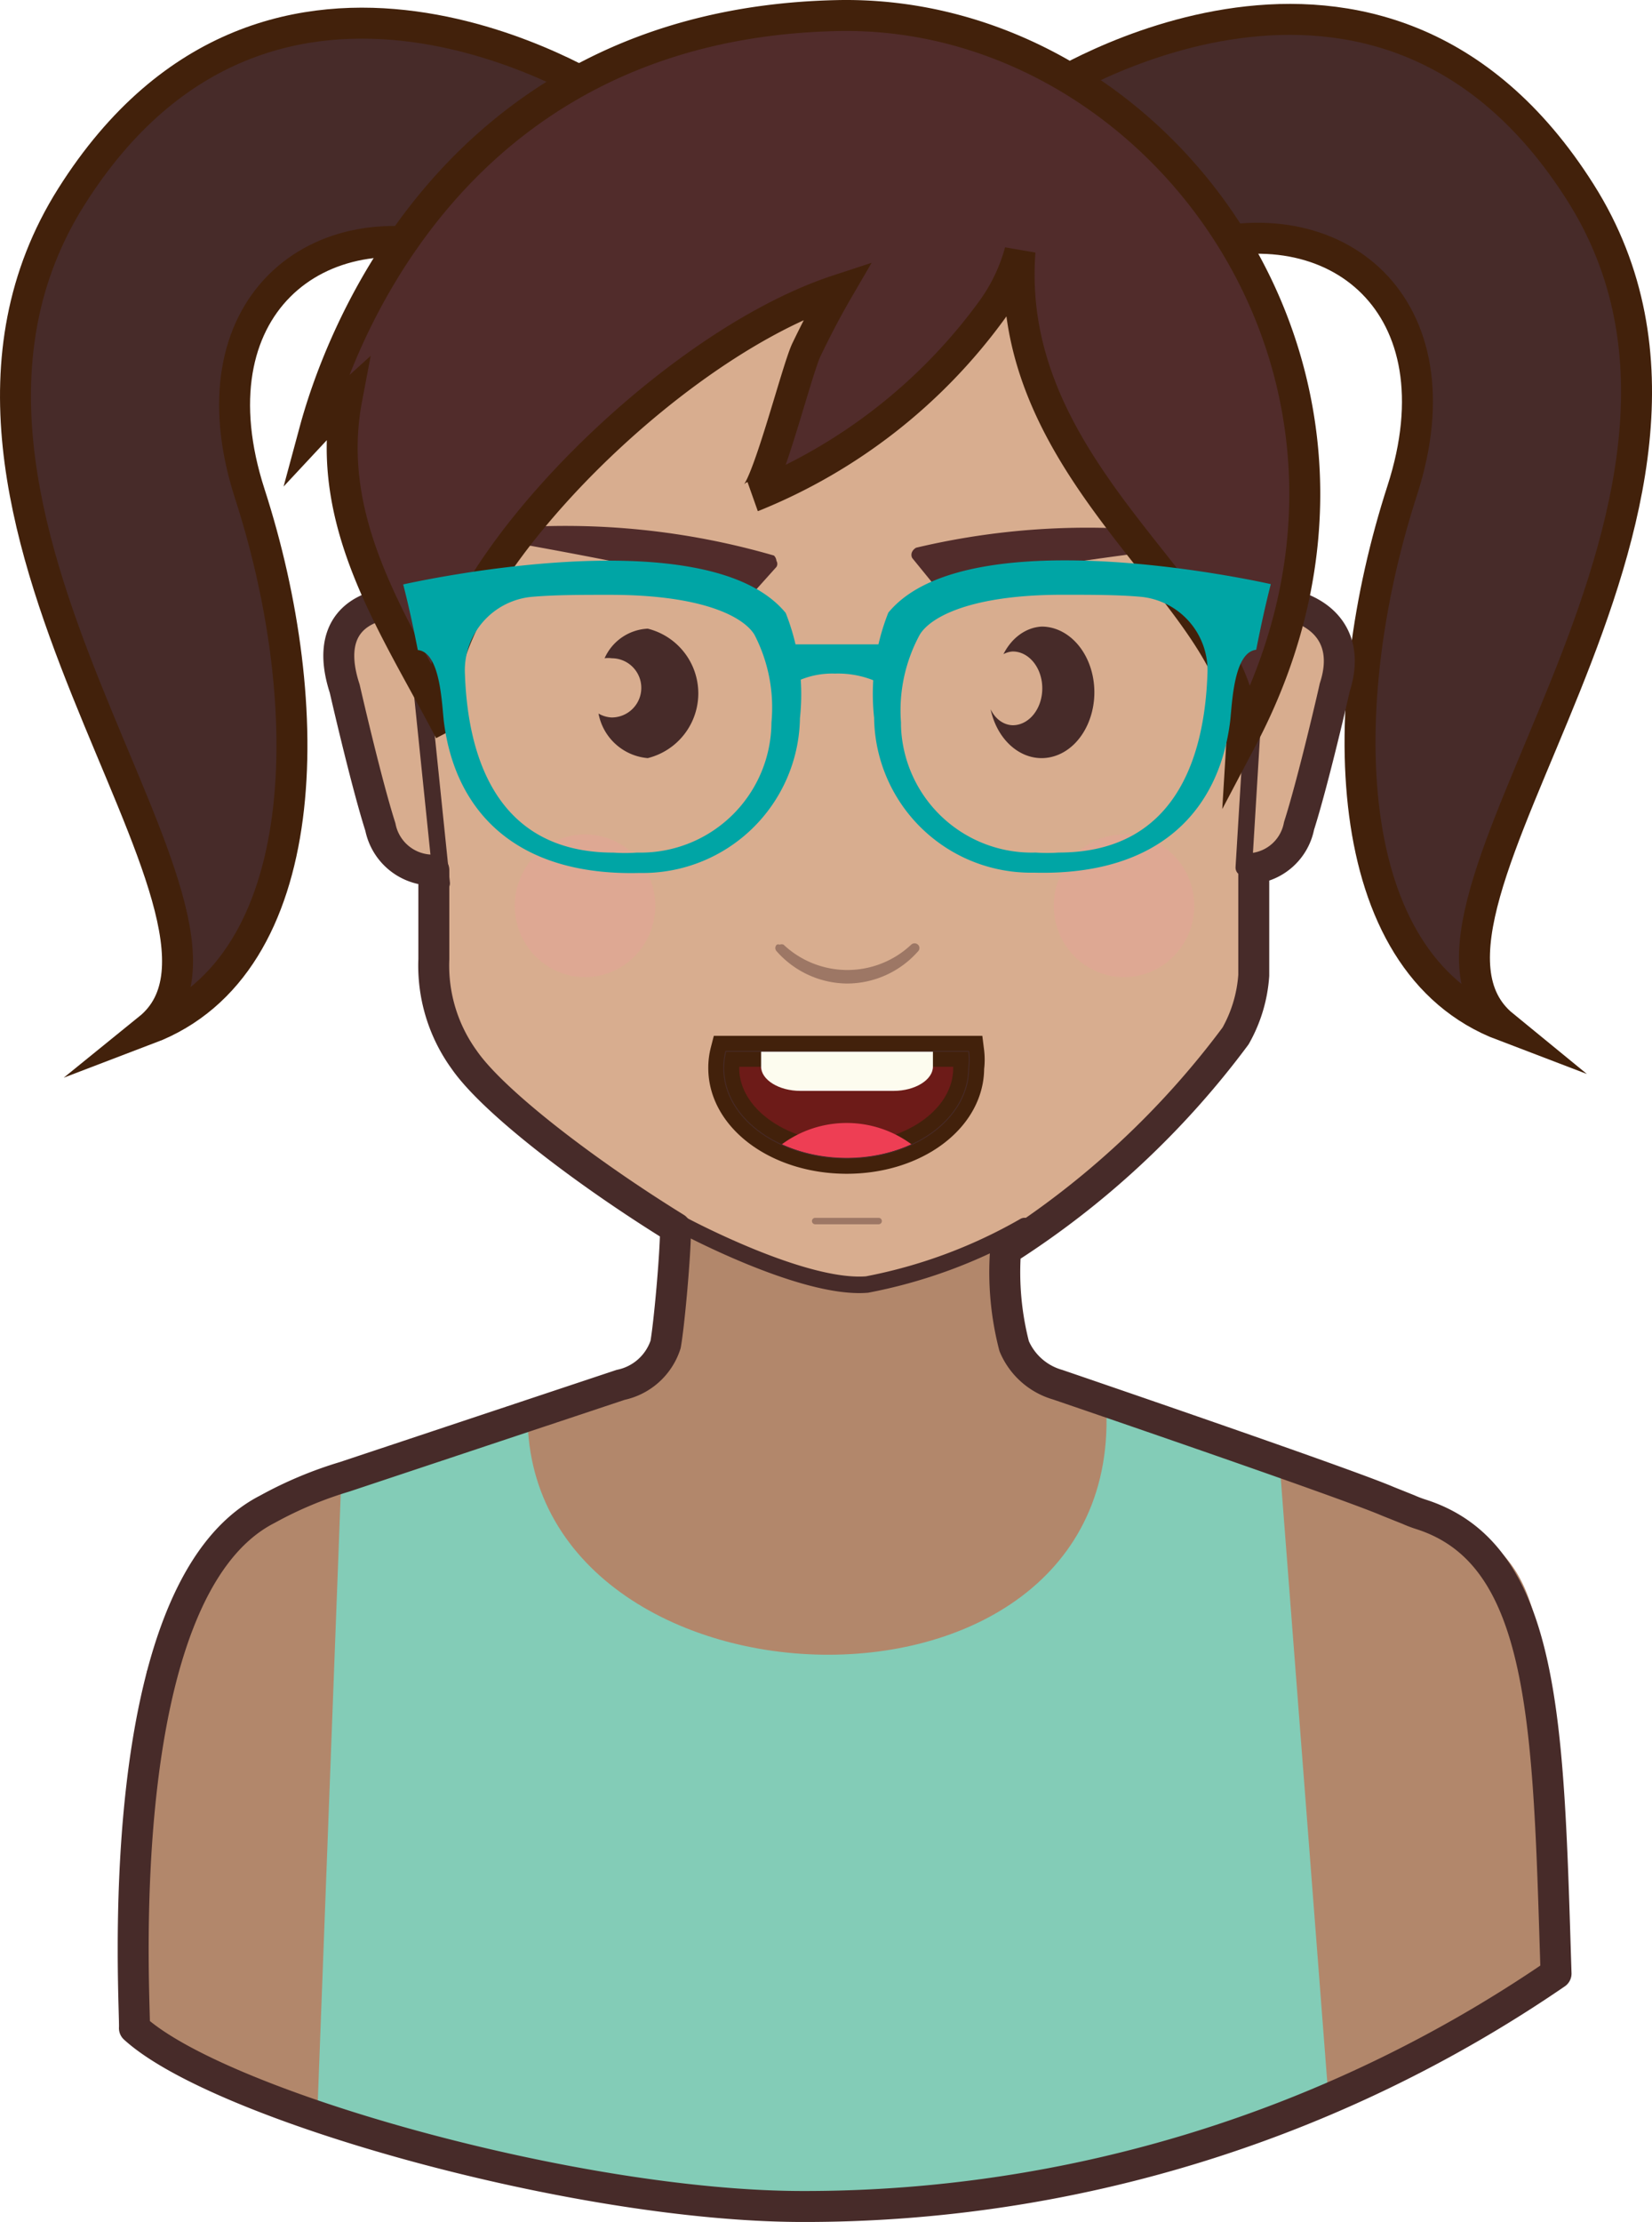 <svg id="Layer_1" data-name="Layer 1" xmlns="http://www.w3.org/2000/svg" viewBox="0 0 800.53 1076.22">
    <defs>
        <style>
            .cls-1,
            .cls-13,
            .cls-15 {
                fill: #472b29;
            }

            .cls-1,
            .cls-17,
            .cls-8 {
                stroke: #42210b;
                stroke-miterlimit: 10;
            }

            .cls-1,
            .cls-16,
            .cls-17,
            .cls-8 {
                stroke-width: 15px;
            }

            .cls-2 {
                fill: #d8ad8f;
            }

            .cls-3 {
                fill: #b2876b;
            }

            .cls-4 {
                opacity: 0.3;
            }

            .cls-5 {
                opacity: 0.8;
            }

            .cls-6 {
                fill: #f4989e;
            }

            .cls-11,
            .cls-16,
            .cls-7 {
                fill: none;
                stroke: #472b29;
                stroke-linecap: round;
                stroke-linejoin: round;
            }

            .cls-7 {
                stroke-width: 8px;
            }

            .cls-8 {
                fill: #6d1b18;
            }

            .cls-9 {
                fill: #ee3e54;
            }

            .cls-10 {
                fill: #fdfcef;
            }

            .cls-11 {
                stroke-width: 0.4px;
            }

            .cls-12 {
                fill: #83ccb7;
            }

            .cls-13 {
                opacity: 0.41;
                isolation: isolate;
            }

            .cls-14,
            .cls-17 {
                fill: #512c2b;
            }

            .cls-18 {
                fill: #00a5a5;
            }
        </style>
    </defs>
    <title>two-ponytails-hair-lady-with-green-glasses</title>
    <path class="cls-1"
        d="M853.71,53.65S692-51.89,594.59,102.54s104.68,348.6,37.49,403c80.84-30.74,82.22-156.5,49-259.11C651.94,156.26,713.78,107,784.78,129.66,815.18,139.68,853.71,53.65,853.71,53.65Z"
        transform="translate(-560.03 -7.24)" />
    <path class="cls-1"
        d="M1066.87,51.75S1228.56-53.62,1326,100.64,1221.31,449.07,1288.5,504c-80.84-30.75-82.22-156.51-49-259.12,29.19-90.17-32.65-139.4-103.65-116.77C1105.4,138.13,1066.87,51.75,1066.87,51.75Z"
        transform="translate(-560.03 -7.24)" />
    <path class="cls-2"
        d="M1167.58,296.19c2.25-26.09-5.52-48.72-3.8-61.67h0c-23-28.33-37.48-62-69.09-82.23a403.5,403.5,0,0,0-117.13-48.71C879.1,78.7,782.36,150.91,752,244l-1,1.73a340.23,340.23,0,0,1,6.39,50.78c-26.6,0-40.07,14-30.92,42,0,0,10.37,45.43,17.28,67a25.91,25.91,0,0,0,25.56,20.9v43.18a78.06,78.06,0,0,0,14.17,48.54c26.08,37.49,159.44,124.38,191.75,120.93,51.82,0,155.47-88.79,182.93-133a68.94,68.94,0,0,0,8.12-29.19V425.06a25.76,25.76,0,0,0,21.94-20.56c6.91-21.59,17.27-66.68,17.27-67C1214.74,310.87,1194.53,295.67,1167.58,296.19Z"
        transform="translate(-560.03 -7.24)" />
    <path class="cls-3"
        d="M1247.74,737.9a49.47,49.47,0,0,1-5.88-2.08l-10-4.14c-21.24-9.16-160-56.32-160-56.32a32.8,32.8,0,0,1-21.07-19,154.49,154.49,0,0,1-4.15-50.1,384.92,384.92,0,0,1-73.07,24.53c-32.13,3.29-89-39.21-89-39.21s-1.56,51.82-3.8,64.09a29.19,29.19,0,0,1-21.77,19.69l-133.7,44.57a131.69,131.69,0,0,0-37.49,15.72,133.84,133.84,0,0,0-55.79,80.84h-.87c0,1.73-.86,5.53-1.55,10.37-2.42,12.44-2.77,124.89-2.42,127,0,7.94-1.56,26.6-2.25,35.75C792,1078.2,835.05,1076,1017,1076c80,0,227.16-69.1,297-111.25C1305.78,802,1321.33,760,1247.74,737.9Z"
        transform="translate(-560.03 -7.24)" />
    <g class="cls-4">
        <g class="cls-5">
            <ellipse class="cls-6" cx="283.49" cy="438.72" rx="34.03" ry="34.55" />
        </g>
        <g class="cls-5">
            <ellipse class="cls-6" cx="544.68" cy="438.72" rx="34.03" ry="34.55" />
        </g>
    </g>
    <line class="cls-7" x1="199.71" y1="288.78" x2="214.04" y2="427.84" />
    <line class="cls-7" x1="611.18" y1="280.83" x2="602.72" y2="420.24" />
    <path class="cls-8"
        d="M911.75,516.44a31.78,31.78,0,0,0-1,8.12c0,24.18,26.6,43.7,59.6,43.7s59.08-19.52,59.08-43.7a32.45,32.45,0,0,0,0-8.12Z"
        transform="translate(-560.03 -7.24)" />
    <path class="cls-9" d="M1001.75,561.52a52.87,52.87,0,0,0-62.88,0A76.67,76.67,0,0,0,1001.75,561.52Z"
        transform="translate(-560.03 -7.24)" />
    <path class="cls-10"
        d="M928.85,516.44h0v7.43c0,6.39,8.64,11.74,19,11.74h45.26c10.37,0,19-5.35,19-11.74v-7.43H928.85Z"
        transform="translate(-560.03 -7.24)" />
    <path class="cls-11"
        d="M911.75,516.44a31.78,31.78,0,0,0-1,8.12c0,24.18,26.6,43.7,59.6,43.7s59.08-19.52,59.08-43.7a32.45,32.45,0,0,0,0-8.12Z"
        transform="translate(-560.03 -7.24)" />
    <path class="cls-12"
        d="M815.7,689.87c-3.8,155.47,300.58,165.32,279.5-11.57l84.3,29.88,24.36,316.13s-258.08,110-490.08,7.08l11.75-310.94Z"
        transform="translate(-560.03 -7.24)" />
    <path class="cls-13"
        d="M970.31,483.62a46,46,0,0,0,34.55-15.55,2.26,2.26,0,0,0,.11-3.18l-.11-.1h0a2.41,2.41,0,0,0-3.28,0,45.11,45.11,0,0,1-61.85,0,2.6,2.6,0,0,0-1.9,0,1.83,1.83,0,0,0-1.38,0,2.24,2.24,0,0,0-.11,3.17l.11.11A46,46,0,0,0,970.31,483.62Z"
        transform="translate(-560.03 -7.24)" />
    <path class="cls-13" d="M985.68,600.22a1.56,1.56,0,1,0,0-3.11H954.93a1.56,1.56,0,0,0,0,3.11h30.75Z"
        transform="translate(-560.03 -7.24)" />
    <path id="leftEyebrow" class="cls-14"
        d="M935.07,276.32A362.8,362.8,0,0,0,806.72,263a3.46,3.46,0,0,0-1.54,6.74,3.63,3.63,0,0,0,1.54,0s87.58,15.2,114.7,24.7h1.38a5.26,5.26,0,0,0,2.94-.86l10.54-11.75a2.78,2.78,0,0,0,0-2.94A4.13,4.13,0,0,0,935.07,276.32Z"
        transform="translate(-560.03 -7.24)" />
    <path id="rightEyebrow" class="cls-14"
        d="M1004,272.52a360.13,360.13,0,0,1,129-6.74,3.37,3.37,0,1,1-.17,6.74s-88.27,10.54-115.91,18.83h-1.38a4.34,4.34,0,0,1-3.46-1.55l-10-12.27a3.3,3.3,0,0,1,0-3.11A4.58,4.58,0,0,1,1004,272.52Z"
        transform="translate(-560.03 -7.24)" />
    <path id="leftEye" class="cls-15"
        d="M873.92,311.73A24.18,24.18,0,0,0,853,326.07a12.46,12.46,0,0,1,3.45,0,14.34,14.34,0,0,1,0,28.68,13.85,13.85,0,0,1-6.39-1.9,26.59,26.59,0,0,0,23.84,21.59,32.31,32.31,0,0,0,0-62.71Z"
        transform="translate(-560.03 -7.24)" />
    <path id="rightEye" class="cls-15"
        d="M1064.94,310.73c-7.61.33-14.6,5.32-18.66,13.35a10.83,10.83,0,0,1,4.49-1.29c7.92,0,14.34,8,14.33,17.87s-6.41,17.85-14.33,17.85c-4.4-.11-8.45-3-10.71-7.75,3.63,17,17.63,27.12,31.28,22.61s21.76-22,18.14-39C1086.52,320.52,1076.47,310.83,1064.94,310.73Z"
        transform="translate(-560.03 -7.24)" />
    <path class="cls-7" d="M889.46,599.87s59.26,32.13,90.7,29.54a245.91,245.91,0,0,0,76.35-28.33"
        transform="translate(-560.03 -7.24)" />
    <path class="cls-16"
        d="M1248.43,740.66a56.49,56.49,0,0,1-5.88-2.25l-10-4c-21.25-9.15-160-56.49-160-56.49a32.64,32.64,0,0,1-21.07-18.65,142.88,142.88,0,0,1-4.15-46.64A418.93,418.93,0,0,0,1158.77,509a69.09,69.09,0,0,0,8.81-29.37V427.82a25.56,25.56,0,0,0,21.94-20.56c6.91-21.59,17.28-66.68,17.28-67,9.15-28-11.06-42.32-37.66-41.81,0-7.42,0-18.65,1.21-17.27a82.38,82.38,0,0,0,7.25-29.71c0-107.8-95.87-195-214.2-195S748.51,144,748.51,251.79a76.3,76.3,0,0,0,8.11,28.33A173.84,173.84,0,0,1,758,298.78c-26.61,0-40.08,14-30.93,42,0,0,10.37,45.43,17.28,67a25.91,25.91,0,0,0,25.91,20.9v43.19A77.72,77.72,0,0,0,785,520.58C799,540.79,843.69,575,887.39,602c0,12.78-3.11,47-4.84,56.48A29.16,29.16,0,0,1,860.79,678L727.08,722.52a190.71,190.71,0,0,0-37.48,15.72C611.69,778,625.86,980.08,625.17,989.58c41.11,37.49,214.2,86.38,323.89,86.38a643.83,643.83,0,0,0,365-112.81C1310.27,843.1,1309.58,760,1248.43,740.66Z"
        transform="translate(-560.03 -7.24)" />
    <path class="cls-17"
        d="M965.64,14.79c-191.57,4.14-243.91,167-253.07,200.9,5-5.36,10.2-10.71,15.55-15.55C716.55,261,751.61,310.7,778,361.31,751.79,310.87,873.92,178,966,147.8c-5.53,9.5-10.54,19.17-15.2,28.85s-19.52,69.1-25.74,71A266.27,266.27,0,0,0,1041,157a87.33,87.33,0,0,0,13.3-28c-8.46,111.42,111.6,170.33,107.62,235.8C1254,190,1121.81,11.33,965.64,14.79Z"
        transform="translate(-560.03 -7.24)" />
    <path class="cls-18"
        d="M940.77,304.13c-38.87-47.33-185.18-13.82-185.36-13.82,2.77,10.71,5,21.25,7.09,31.79,10.88,1,11.57,25.39,12.61,34.55,5.35,43.18,34.55,75,95,73.41a76.18,76.18,0,0,0,77.56-74.77v-.2A107,107,0,0,0,940.77,304.13Zm-6.91,53a63.4,63.4,0,0,1-63.71,63.08l-1.59,0a80.94,80.94,0,0,1-11.23,0c-60.46,0-70.82-53-72-86.37a35.76,35.76,0,0,1,32.13-37.49c11.23-1,23.67-1,38.18-1,45.08,0,64.78,10.71,70,19.35A76.74,76.74,0,0,1,933.86,357.17Z"
        transform="translate(-560.03 -7.24)" />
    <path class="cls-18"
        d="M983.61,354.92a76,76,0,0,0,77,75h.54c60.81,1.56,89.66-30.23,95-73.41,1-9,1.73-33.34,12.61-34.55,2.08-10.54,4.32-21.08,7.08-31.79,0,0-146.48-33.51-185.35,13.82A107,107,0,0,0,983.61,354.92Zm22.11-40.25c5.18-8.64,24.88-19.35,69.1-19.35,14.51,0,27,0,38.18,1a35.77,35.77,0,0,1,32.13,37.49c-1.21,33.51-11.58,86.37-72,86.37a80.94,80.94,0,0,1-11.23,0,63.4,63.4,0,0,1-65.27-61.47c0-.53,0-1.06,0-1.58A76.78,76.78,0,0,1,1005.72,314.67Z"
        transform="translate(-560.03 -7.24)" />
    <path class="cls-18" d="M991.9,341.27a46.47,46.47,0,0,0-27.29-7.77,40.44,40.44,0,0,0-25.22,7.77l-7.95-21.93h69.1Z"
        transform="translate(-560.03 -7.24)" />



        <style>
            #rightEye, #leftEye {
                animation:Blink 2s infinite ease-in-out;
            }

            @keyframes Blink{
            0%{opacity: 0;}
            25%{opacity: 1;}
            45%{opacity: 1;}
            50%{opacity: 0;}
            65%{opacity: 1;}
            95%{opacity: 1;}
            100%{opacity: 0;}
        }
        </style>
</svg>